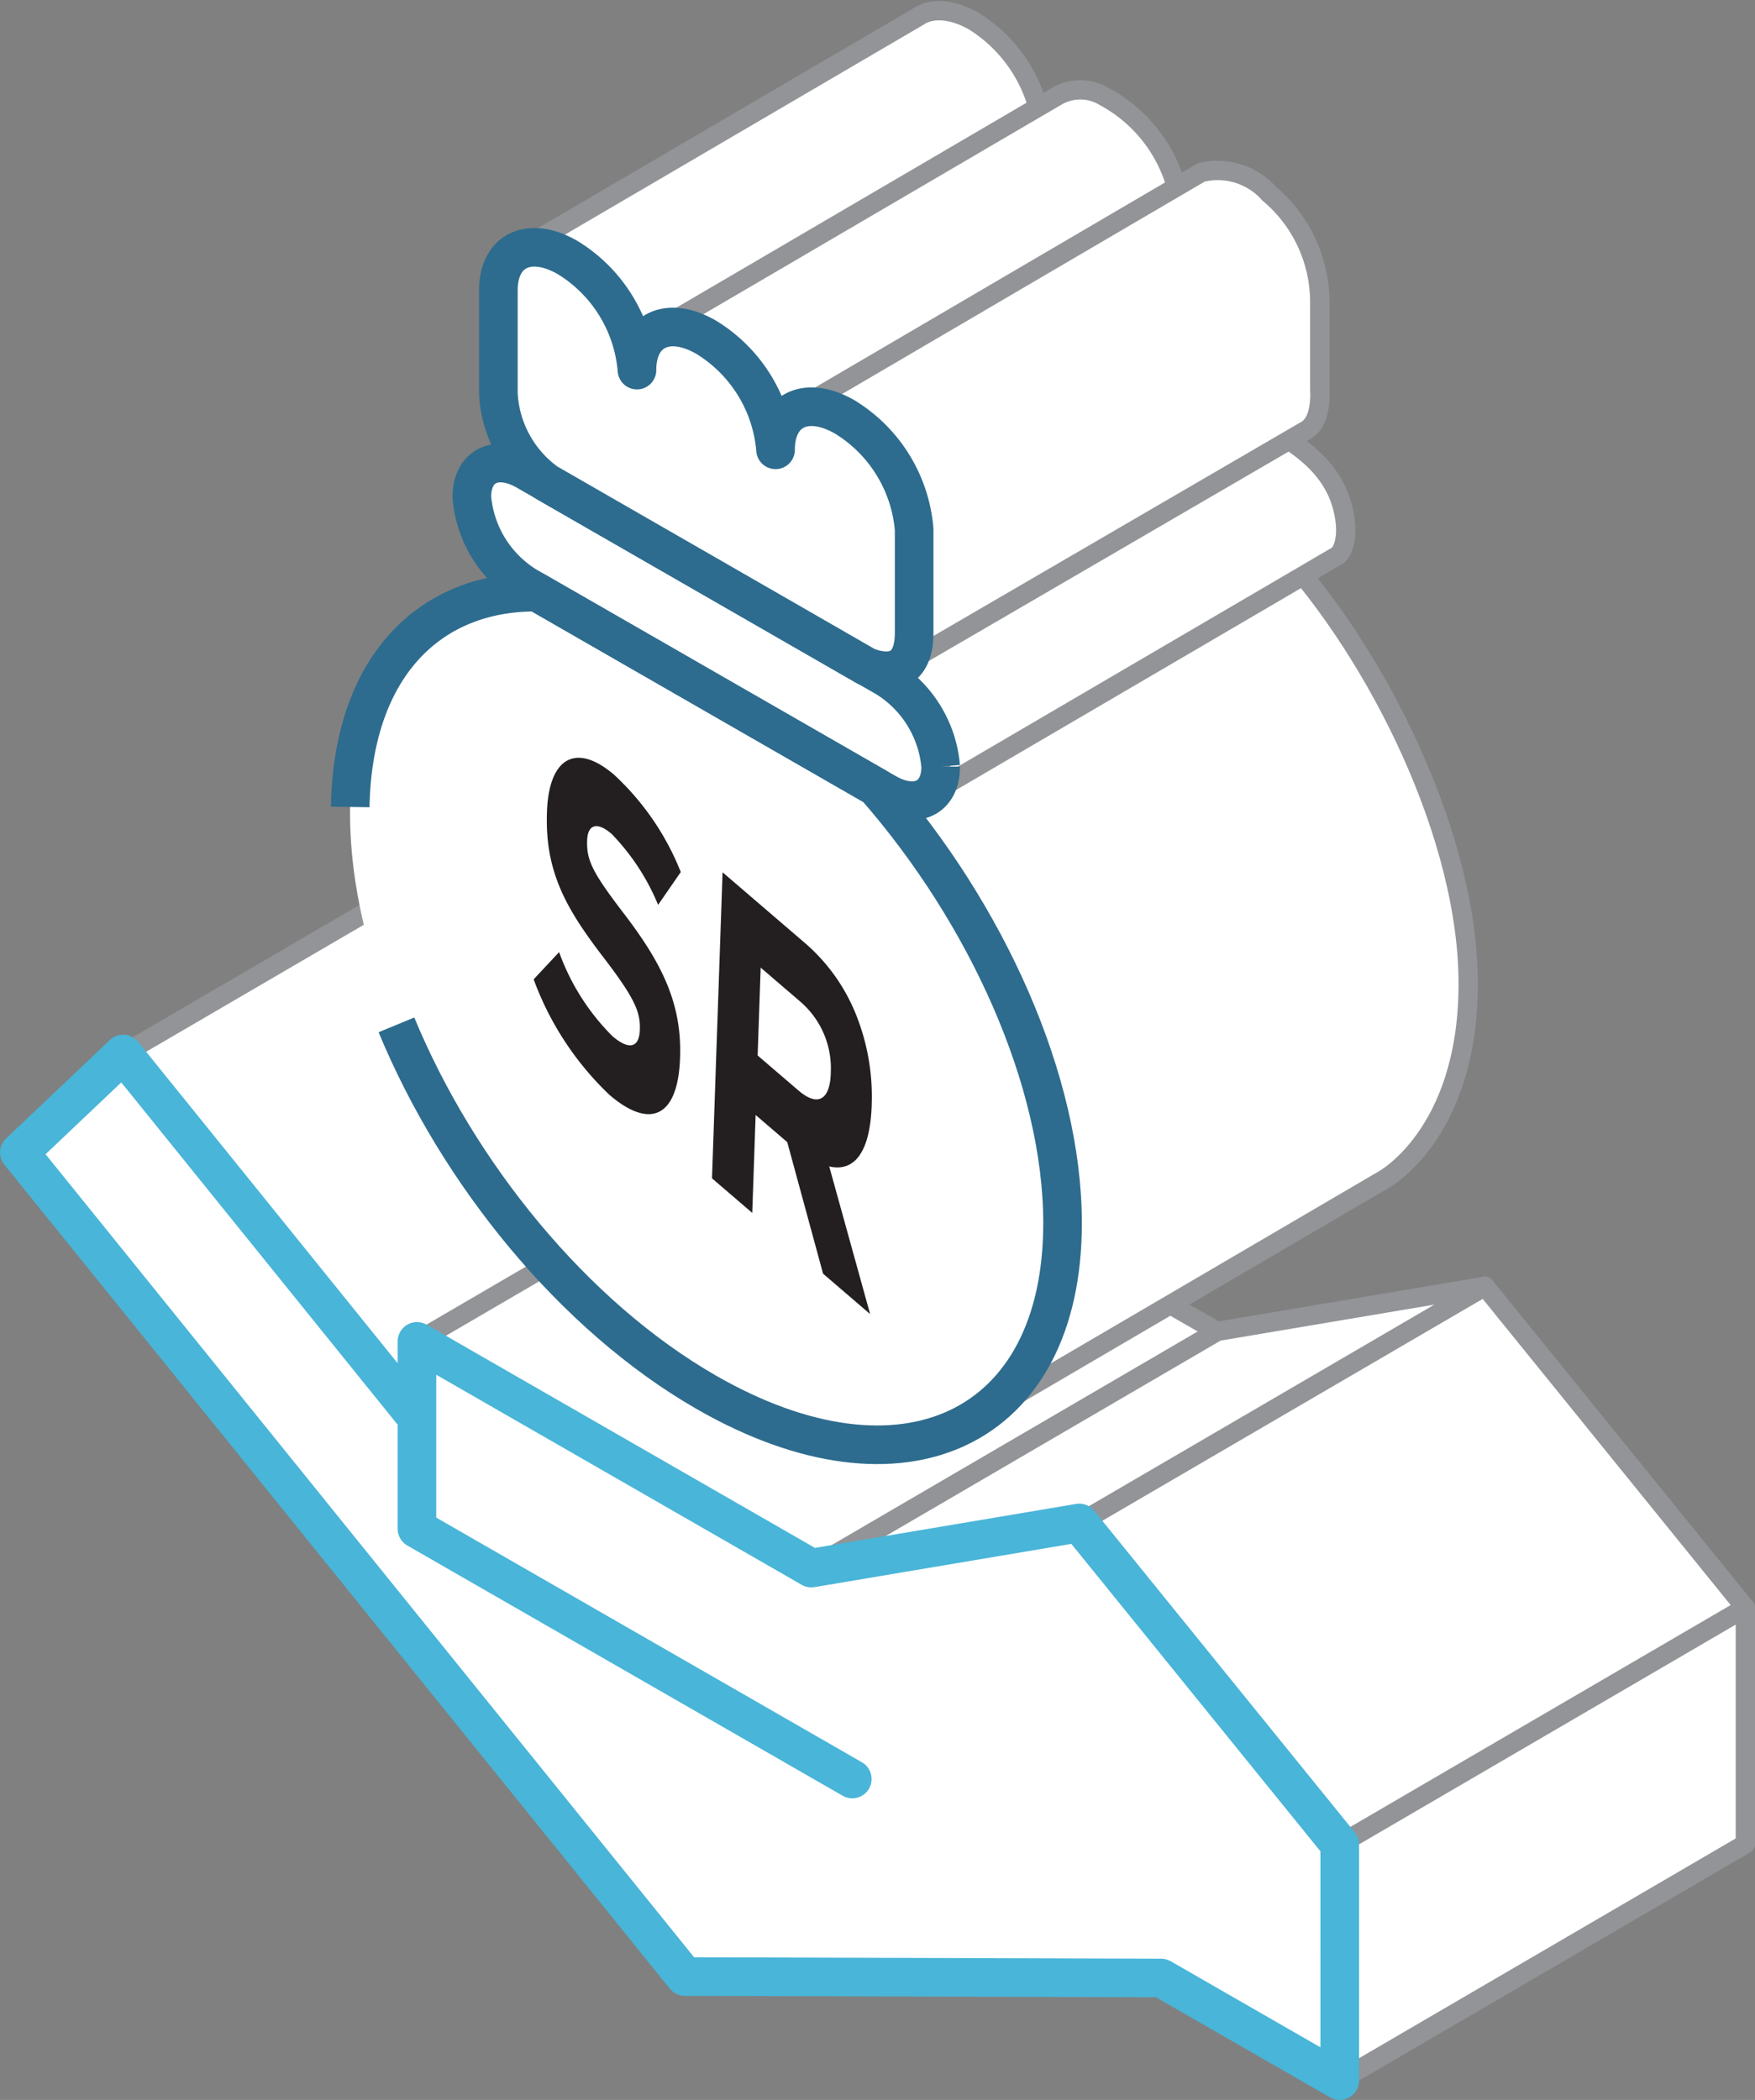 <svg xmlns="http://www.w3.org/2000/svg" width="90.907" height="108.759" viewBox="0 0 90.907 108.759">
  <rect x="0" y="0" width="90.907" height="108.759" fill="#808080" stroke="none"/>
  <g id="Financing-solutions-icon" transform="translate(-309.221 -103.99)">
    <g id="Group_541" data-name="Group 541" transform="translate(310.221 104.545)">
      <path id="Path_868" data-name="Path 868" d="M393.981,180.047,372.968,192.3l13.492,16.65L407.472,196.7Z" transform="translate(-318.065 -113.983)" fill="#fff" stroke="#929497" stroke-linejoin="round" stroke-width="1"/>
      <path id="Path_869" data-name="Path 869" d="M388.387,211.334v12.233L409.4,211.309V199.076Z" transform="translate(-319.992 -116.362)" fill="#fff" stroke="#929497" stroke-linejoin="round" stroke-width="1"/>
      <path id="Path_870" data-name="Path 870" d="M378.121,182.384l-21.013,12.258,13.877-2.337L392,180.047Z" transform="translate(-316.082 -113.983)" fill="#fff" stroke="#929497" stroke-linejoin="round" stroke-width="1"/>
      <path id="Path_871" data-name="Path 871" d="M333.759,181.557,354.772,169.3,375.2,181.04,354.189,193.3Z" transform="translate(-313.164 -112.64)" fill="#fff" stroke="#929497" stroke-linejoin="round" stroke-width="1"/>
      <path id="Path_872" data-name="Path 872" d="M337.379,152.291l-21.013,12.258,15.219,18.812V179.43l18.839-10.989Z" transform="translate(-310.99 -110.514)" fill="#fff" stroke="#929497" stroke-linejoin="round" stroke-width="1"/>
      <path id="Path_873" data-name="Path 873" d="M330.6,184.873l-15-18.574-5.377,5.1,34.473,42.679,24.67.075,9.251,5.317V207.236l-13.492-16.65-13.877,2.337-20.43-11.741v9.705l22.55,12.96" transform="translate(-310.221 -112.265)" fill="#fff"/>
      <path id="Path_874" data-name="Path 874" d="M330.6,184.873l-15-18.574-5.377,5.1,34.473,42.679,24.67.075,9.251,5.317V207.236l-13.492-16.65-13.877,2.337-20.43-11.741v9.705l22.55,12.96" transform="translate(-310.221 -112.265)" fill="none" stroke="#49b5d8" stroke-linecap="round" stroke-linejoin="round" stroke-width="2"/>
      <path id="Path_875" data-name="Path 875" d="M381.931,136.478l-21.014,12.258s10.107,10.755,9.635,23.917c0,0-.231,5.979-4.343,8.732L387.194,169.1s4.362-2.313,4.416-10.027S386.926,141.939,381.931,136.478Z" transform="translate(-316.559 -108.537)" fill="#fff" stroke="#929497" stroke-linejoin="round" stroke-width="1"/>
      <path id="Path_876" data-name="Path 876" d="M381.382,129.326l-20.759,12.355a6.616,6.616,0,0,1,3.625,5.232,2.107,2.107,0,0,1-.485,1.263l21.087-12.341s.7-.651.2-2.525S383.074,130.3,381.382,129.326Z" transform="translate(-316.522 -107.643)" fill="#fff" stroke="#929497" stroke-linejoin="round" stroke-width="1"/>
      <path id="Path_877" data-name="Path 877" d="M345.892,123.156s.136-2.5-2.548-5.068c0,0-2.1-1.985-3.712-1.045l20.884-12.223s.973-.762,2.8.248a7.628,7.628,0,0,1,3.59,5.829Z" transform="translate(-313.898 -104.545)" fill="#fff" stroke="#929497" stroke-linejoin="round" stroke-width="1"/>
      <path id="Path_878" data-name="Path 878" d="M354.116,127.871s.13-3.109-3.325-5.666a3.381,3.381,0,0,0-2.8-.533l20.646-12.082a2.419,2.419,0,0,1,2.526,0,7.61,7.61,0,0,1,3.963,6.023Z" transform="translate(-314.943 -105.135)" fill="#fff" stroke="#929497" stroke-linejoin="round" stroke-width="1"/>
      <path id="Path_879" data-name="Path 879" d="M355.96,126.521l21.2-12.418a3.566,3.566,0,0,1,3.518,1.094,7.349,7.349,0,0,1,2.623,5.583v4.61s.142,1.638-.753,2.09l-21.212,12.344s.953-.227.953-1.9v-4.957a7.4,7.4,0,0,0-2.813-5.669S357.419,125.6,355.96,126.521Z" transform="translate(-315.939 -105.726)" fill="#fff" stroke="#929497" stroke-linejoin="round" stroke-width="1"/>
      <g id="Group_540" data-name="Group 540" transform="translate(17.129 12.253)">
        <g id="Group_538" data-name="Group 538">
          <path id="Path_880" data-name="Path 880" d="M339.477,138.96l17.55,10.086c5.764,6.588,9.68,15.238,9.68,22.6,0,10.692-8.263,14.612-18.455,8.754S329.8,161.124,329.8,150.432C329.8,143.072,333.713,138.921,339.477,138.96Z" transform="translate(-329.797 -121.1)" fill="#fff"/>
          <path id="Path_881" data-name="Path 881" d="M339.854,137.7l18.6,10.689c1.564.9,2.843.292,2.843-1.348h0a6.014,6.014,0,0,0-2.843-4.616l-18.6-10.689c-1.564-.9-2.843-.292-2.843,1.348h0A6.014,6.014,0,0,0,339.854,137.7Z" transform="translate(-330.699 -120.146)" fill="#fff" stroke="#2d6c8e" stroke-miterlimit="10" stroke-width="2"/>
          <path id="Path_882" data-name="Path 882" d="M341.086,130.738a6.051,6.051,0,0,1-2.505-4.624V120.78c0-2.08,1.607-2.842,3.589-1.7a7.566,7.566,0,0,1,3.59,5.829c0-2.08,1.607-2.843,3.589-1.7a7.565,7.565,0,0,1,3.59,5.828c0-2.08,1.607-2.842,3.589-1.7a7.566,7.566,0,0,1,3.59,5.829v5.332c0,2.932-2.505,1.745-2.505,1.745Z" transform="translate(-330.895 -118.549)" fill="#fff" stroke="#2d6c8e" stroke-linejoin="round" stroke-width="2"/>
          <path id="Path_883" data-name="Path 883" d="M329.811,150.085c.123-7.139,4-11.162,9.668-11.125l17.55,10.086c5.764,6.588,9.68,15.238,9.68,22.6,0,10.692-8.263,14.612-18.455,8.754-6.879-3.953-12.875-11.351-16.049-19.03" transform="translate(-329.799 -121.1)" fill="none" stroke="#2d6c8e" stroke-miterlimit="10" stroke-width="2"/>
        </g>
        <g id="Group_539" data-name="Group 539" transform="translate(9.514 26.439)">
          <path id="Path_884" data-name="Path 884" d="M340.67,160.239l1.318-1.41a11.78,11.78,0,0,0,2.762,4.353c.854.733,1.388.608,1.42-.32v-.045c.031-.884-.278-1.615-1.838-3.654-1.881-2.454-3.083-4.394-2.974-7.542l0-.045c.1-2.876,1.546-3.593,3.482-1.93a13.779,13.779,0,0,1,3.45,5.036l-1.174,1.7a11.619,11.619,0,0,0-2.41-3.677c-.8-.686-1.239-.435-1.266.335l0,.045c-.036,1.042.359,1.73,1.973,3.839,1.893,2.488,2.936,4.572,2.84,7.334l0,.045c-.108,3.147-1.6,3.681-3.65,1.926A15.727,15.727,0,0,1,340.67,160.239Z" transform="translate(-340.67 -148.765)" fill="#231f20"/>
          <path id="Path_885" data-name="Path 885" d="M351.774,155.543l4.332,3.719a9.622,9.622,0,0,1,2.706,3.979,11.36,11.36,0,0,1,.687,4.32l0,.046c-.088,2.558-.97,3.457-2.2,3.17l2.119,7.647-2.437-2.091-1.856-6.815-1.638-1.406-.175,5.071-2.085-1.789Zm3.93,11.3c1.015.871,1.628.466,1.675-.87l0-.045a4.549,4.549,0,0,0-1.56-3.67l-2.071-1.779-.157,4.551Z" transform="translate(-341.989 -149.613)" fill="#231f20"/>
        </g>
      </g>
    </g>
  </g>
</svg>
